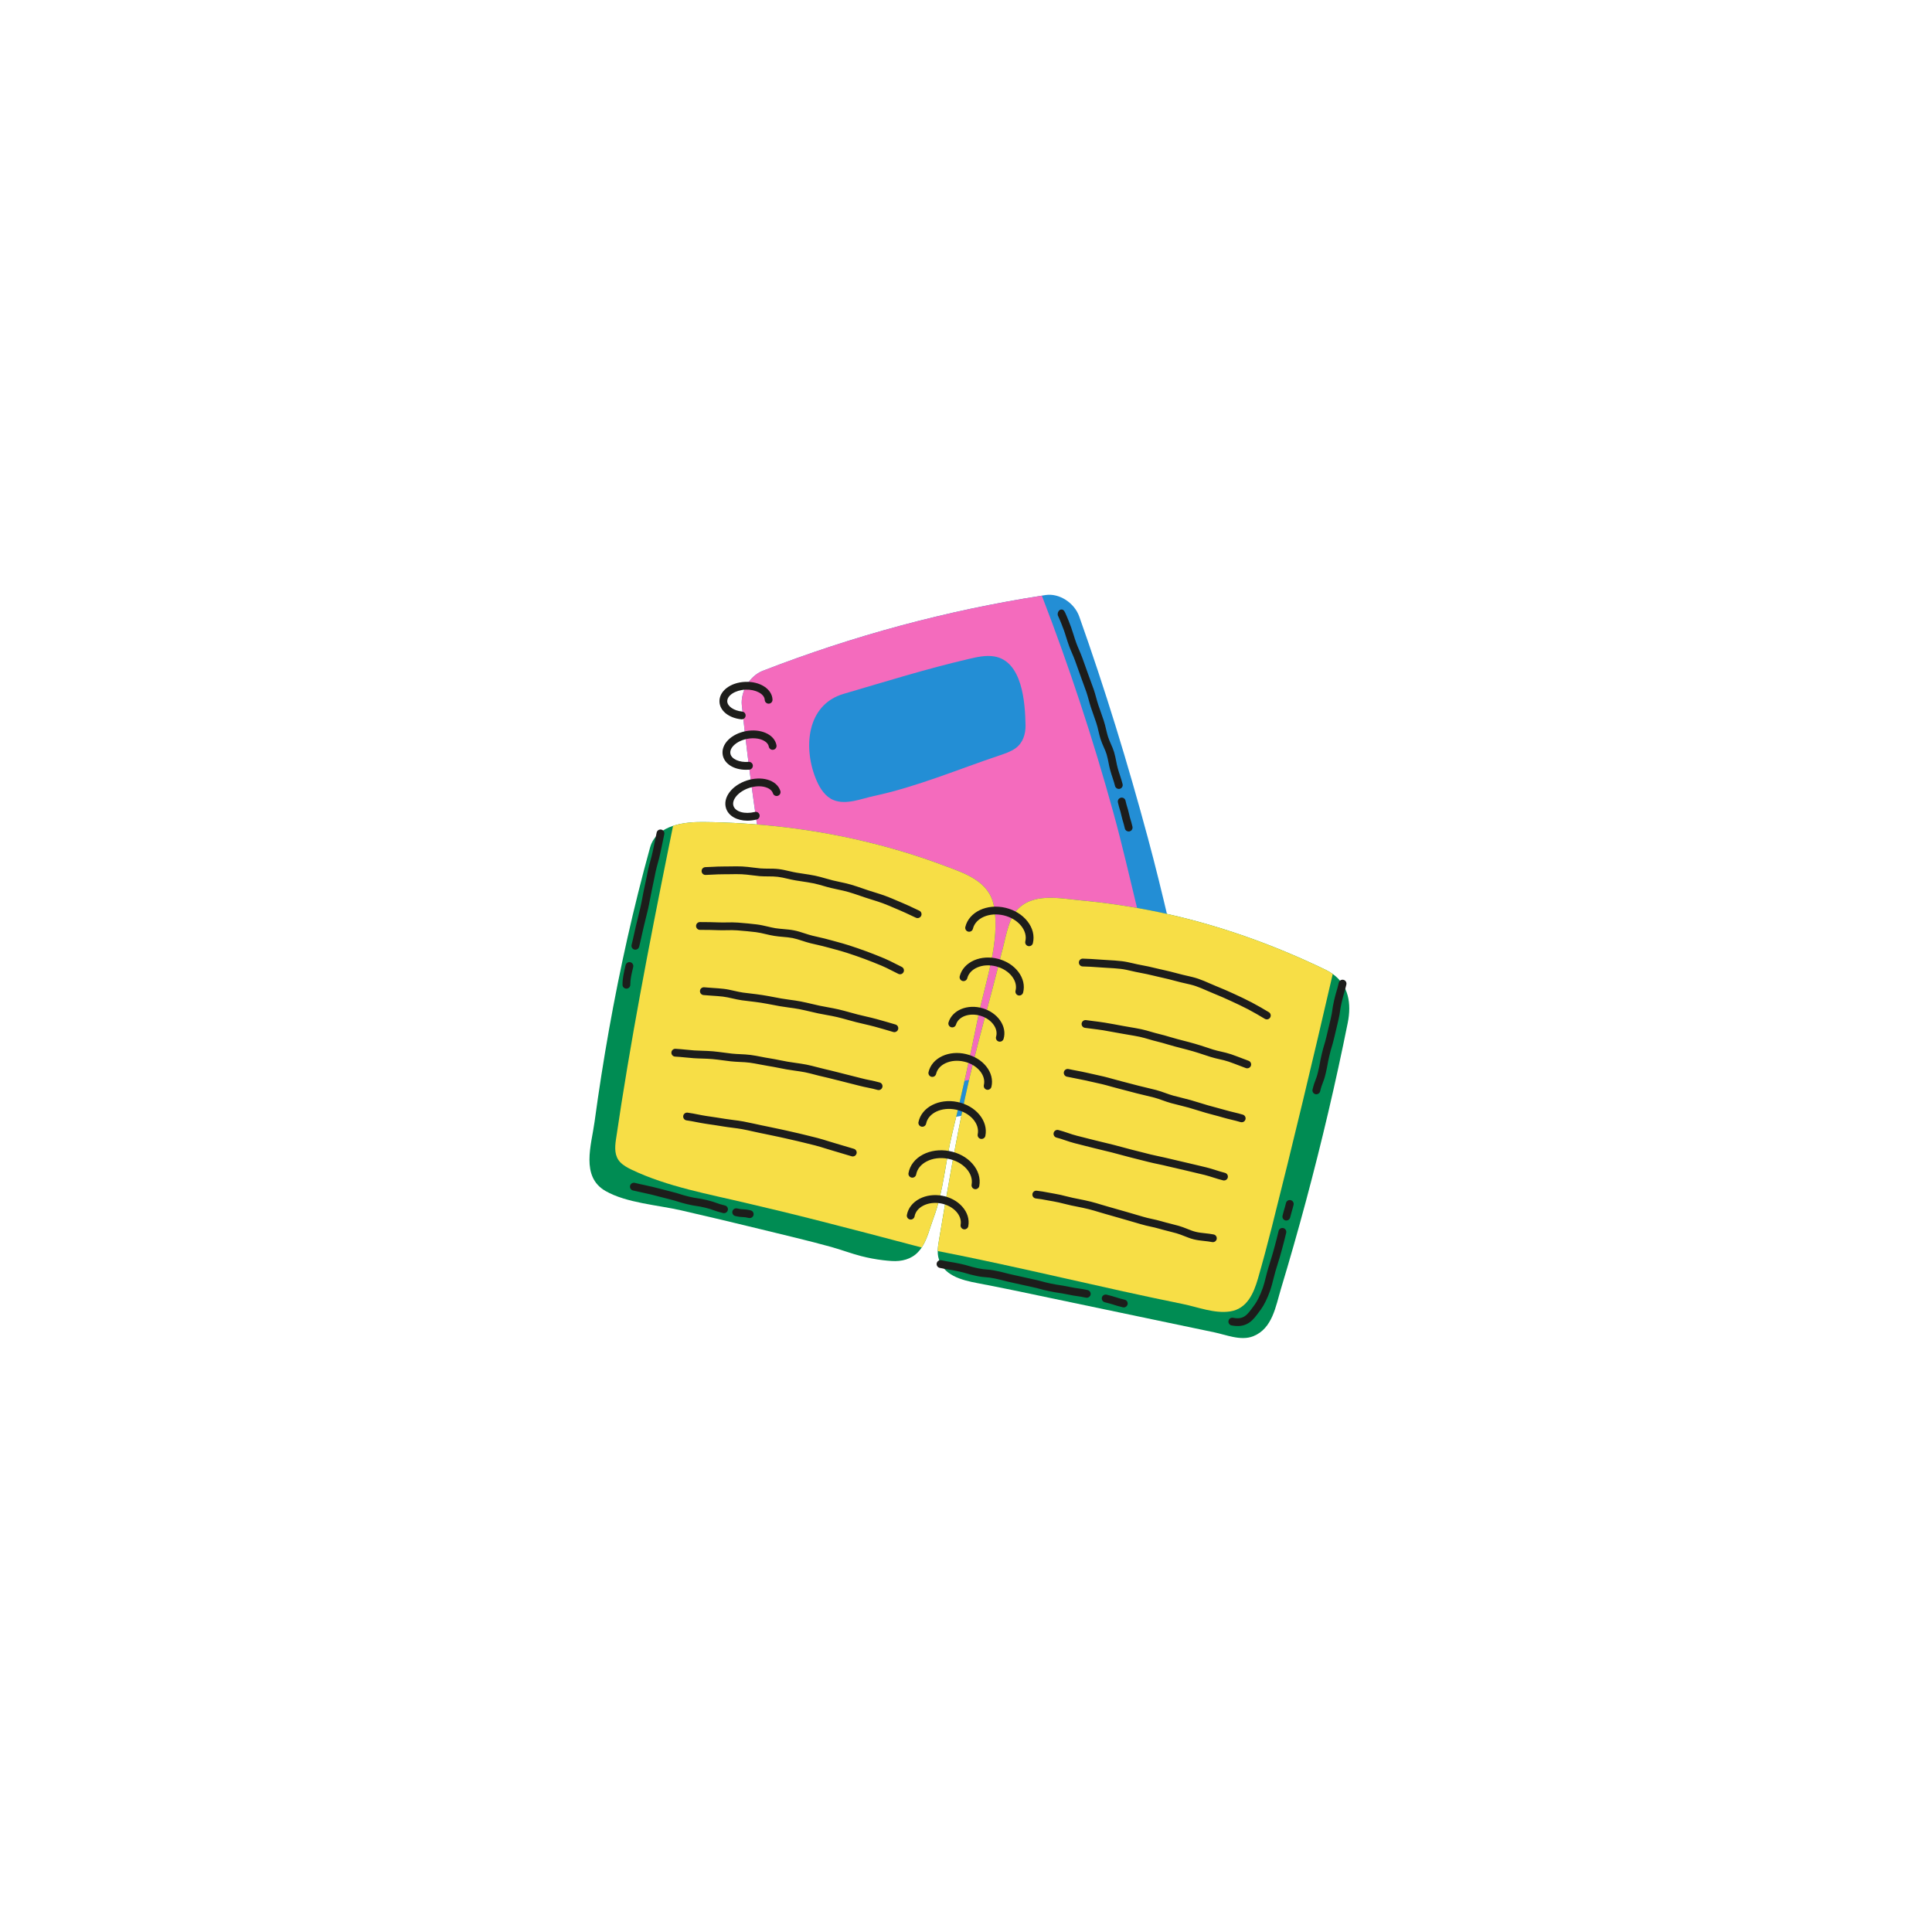 <svg xmlns="http://www.w3.org/2000/svg" xmlns:xlink="http://www.w3.org/1999/xlink" width="500" zoomAndPan="magnify" viewBox="0 0 375 375" height="500" preserveAspectRatio="xMidYMid meet" version="1.0"><defs><clipPath id="458746373c"><path d="M 143 115.09 L 232 115.09 L 232 220 L 143 220 Z M 143 115.09 " clip-rule="nonzero"/></clipPath><clipPath id="0fd9d64976"><path d="M 143 115.09 L 225 115.09 L 225 216 L 143 216 Z M 143 115.09 " clip-rule="nonzero"/></clipPath><clipPath id="637c18d0a4"><path d="M 114 159 L 262 159 L 262 259.84 L 114 259.84 Z M 114 159 " clip-rule="nonzero"/></clipPath></defs><g clip-path="url(#458746373c)"><path fill="#238ed5" d="M 202.23 115.609 C 202.469 115.574 202.707 115.535 202.949 115.496 C 205.59 115.094 208.535 116.992 209.484 119.672 C 214.504 133.816 218.914 148.188 222.812 162.68 C 225.734 173.516 228.129 184.445 230.648 195.383 C 231.691 199.953 232.605 204.297 227.379 206.676 C 224.781 207.859 221.523 208.375 219.242 209.016 C 213.945 210.508 208.609 211.867 203.238 213.059 C 192.656 215.41 182.121 217.699 170.812 219.172 C 166.996 219.668 160.957 219.379 158.473 215.902 C 158.469 215.902 158.469 215.902 158.465 215.906 C 158.105 215.398 157.828 214.797 157.645 214.082 C 151.34 188.793 146.781 163.059 143.988 136.883 C 143.715 134.211 145.531 131.188 148.043 130.207 C 165.656 123.371 183.711 118.508 202.223 115.617 " fill-opacity="1" fill-rule="nonzero"/></g><g clip-path="url(#0fd9d64976)"><path fill="#f46bbd" d="M 224.422 197.754 C 223.32 201.527 219.867 201.871 215.922 203.273 C 212.059 204.648 208.047 205.531 204.059 206.449 C 197.219 208.031 190.277 209.105 183.406 210.531 C 174.809 212.316 167.027 214.262 158.465 215.906 C 158.105 215.398 157.828 214.797 157.645 214.082 C 151.34 188.793 146.781 163.059 143.988 136.883 C 143.715 134.211 145.531 131.188 148.043 130.207 C 165.656 123.371 183.711 118.508 202.223 115.617 C 207.551 129.434 212.188 143.508 216.117 157.781 C 217.816 163.934 219.223 170.156 220.73 176.352 C 221.578 179.84 222.559 183.297 223.504 186.754 C 224.363 189.852 225.363 194.523 224.422 197.754 Z M 158.523 151.562 C 159.199 153.113 160.215 154.652 161.785 155.293 C 164.242 156.293 167.191 155.023 169.621 154.504 C 177.984 152.715 185.977 149.32 194.066 146.605 C 195.113 146.254 196.176 145.895 197.078 145.262 C 198.551 144.223 199.086 142.488 199.055 140.754 C 198.973 136.457 198.473 128.309 192.965 127.41 C 191.344 127.145 189.691 127.52 188.09 127.891 C 179.887 129.797 171.832 132.312 163.754 134.676 C 160.156 135.727 158.18 138.344 157.426 141.461 C 156.645 144.684 157.16 148.438 158.523 151.562 Z M 158.523 151.562 " fill-opacity="1" fill-rule="nonzero"/></g><g clip-path="url(#637c18d0a4)"><path fill="#008c53" d="M 261.59 198.562 C 259.258 210.156 256.551 221.676 253.492 233.098 C 251.961 238.809 250.344 244.496 248.633 250.156 C 247.605 253.566 246.988 257.863 243.266 259.355 C 242.027 259.852 240.676 259.766 239.336 259.5 C 238.086 259.254 236.844 258.848 235.691 258.605 C 225.145 256.383 214.59 254.18 204.043 251.977 C 199.312 250.984 194.59 249.973 189.844 249.078 C 186.695 248.488 182.855 247.566 182.105 243.926 C 182.031 243.562 182.008 243.191 182.016 242.82 C 182.023 242.105 182.141 241.395 182.262 240.688 C 183.816 231.445 185.375 222.219 187.324 213.055 C 189.34 203.586 192.133 194.359 194.402 184.973 C 195.125 182.523 195.598 178.766 197.242 176.812 C 200.316 173.172 205.648 174.383 209.77 174.766 C 214.898 175.238 220.004 176.008 225.043 177.07 C 236.219 179.426 247.031 183.27 257.309 188.238 C 257.812 188.48 258.266 188.75 258.676 189.047 C 258.676 189.047 258.676 189.047 258.676 189.043 C 261.762 191.246 262.355 194.789 261.59 198.562 Z M 178.902 242.141 C 178.699 242.445 178.469 242.734 178.211 243.008 C 176.887 244.434 174.973 244.883 173.094 244.762 C 172.527 244.727 171.957 244.672 171.391 244.605 C 169.965 244.434 168.555 244.168 167.164 243.812 C 165.203 243.305 163.324 242.586 161.383 242.043 C 156.777 240.77 152.121 239.691 147.484 238.551 C 142.41 237.305 137.328 236.109 132.242 234.938 C 127.695 233.887 121.633 233.512 117.543 231.18 C 112.648 228.391 114.805 222.195 115.41 217.707 C 116.223 211.73 117.152 205.77 118.211 199.836 C 120.328 187.957 122.957 176.164 126.168 164.527 C 126.801 162.246 128.57 160.977 130.648 160.293 C 132.531 159.676 134.66 159.543 136.434 159.555 C 146.977 159.656 157.52 160.863 167.781 163.309 C 172.977 164.543 178.098 166.09 183.098 167.961 C 187.117 169.465 191.953 170.941 192.898 175.77 C 194.234 182.574 191.191 190.801 189.84 197.457 C 188.305 205 186.645 212.559 184.82 220.031 C 183.48 225.5 183.168 231.188 181.164 236.508 C 180.461 238.363 180.02 240.465 178.902 242.141 " fill-opacity="1" fill-rule="nonzero"/></g><path fill="#f7de46" d="M 181.164 236.508 C 180.461 238.363 180.02 240.465 178.902 242.141 C 177.711 241.824 160.961 237.375 151.703 235.137 C 149.488 234.602 147.273 234.086 145.055 233.555 C 137.633 231.785 129.527 230.355 122.605 227.039 C 121.797 226.652 120.988 226.215 120.367 225.562 C 119.262 224.395 119.328 222.758 119.543 221.27 C 122.312 202.367 125.934 183.617 129.711 164.895 C 130.016 163.363 130.332 161.828 130.641 160.297 C 132.523 159.676 134.656 159.543 136.434 159.555 C 146.977 159.656 157.52 160.863 167.781 163.309 C 172.977 164.543 178.098 166.09 183.098 167.961 C 187.117 169.465 191.953 170.941 192.898 175.77 C 194.234 182.574 191.191 190.801 189.84 197.457 C 188.305 205 186.645 212.559 184.82 220.031 C 183.48 225.5 183.168 231.188 181.164 236.508 Z M 246.816 238.348 C 245.984 241.633 245.105 244.918 244.168 248.176 C 243.332 251.055 242.047 254.043 238.766 254.547 C 235.723 255.012 232.5 253.695 229.555 253.102 C 213.797 249.914 198.215 245.992 182.016 242.824 C 182.023 242.109 182.141 241.395 182.262 240.688 C 183.816 231.445 185.375 222.219 187.324 213.055 C 189.34 203.586 192.133 194.359 194.402 184.973 C 195.125 182.523 195.598 178.766 197.242 176.812 C 200.316 173.172 205.648 174.383 209.77 174.766 C 214.898 175.238 220.004 176.008 225.043 177.07 C 236.219 179.426 247.031 183.27 257.309 188.238 C 257.816 188.48 258.273 188.754 258.684 189.051 C 254.883 205.52 250.961 221.965 246.816 238.348 Z M 246.816 238.348 " fill-opacity="1" fill-rule="nonzero"/><path fill="#1d1d1b" d="M 143.969 139.621 C 143.941 139.621 143.914 139.621 143.891 139.617 C 141.461 139.367 139.715 137.965 139.648 136.203 C 139.566 134.156 141.762 132.461 144.648 132.348 C 147.535 132.234 149.859 133.746 149.945 135.793 C 149.965 136.211 149.637 136.566 149.223 136.582 C 148.809 136.598 148.449 136.273 148.434 135.855 C 148.387 134.695 146.684 133.785 144.711 133.859 C 142.742 133.938 141.117 134.984 141.16 136.145 C 141.199 137.102 142.438 137.949 144.047 138.113 C 144.461 138.156 144.766 138.527 144.719 138.945 C 144.68 139.332 144.352 139.621 143.969 139.621 Z M 145.434 149.391 C 145.848 149.352 146.16 148.988 146.125 148.57 C 146.09 148.152 145.723 147.844 145.305 147.879 C 143.512 148.031 141.957 147.328 141.77 146.281 C 141.551 145.086 143.074 143.762 145.094 143.398 C 146.129 143.207 147.184 143.293 147.984 143.633 C 148.391 143.809 149.094 144.203 149.223 144.918 C 149.297 145.328 149.691 145.605 150.105 145.527 C 150.516 145.453 150.789 145.059 150.715 144.648 C 150.523 143.602 149.762 142.746 148.574 142.242 C 147.492 141.781 146.16 141.664 144.824 141.906 C 141.898 142.441 139.906 144.48 140.281 146.551 C 140.598 148.27 142.453 149.414 144.809 149.414 C 145.008 149.414 145.219 149.406 145.434 149.391 Z M 146.875 159.066 C 147.281 158.965 147.527 158.555 147.426 158.148 C 147.328 157.746 146.914 157.496 146.512 157.598 C 144.555 158.086 142.734 157.57 142.367 156.426 C 141.969 155.195 143.391 153.586 145.465 152.918 C 146.539 152.574 147.625 152.523 148.527 152.777 C 148.98 152.906 149.785 153.234 150.023 153.973 C 150.148 154.375 150.574 154.594 150.973 154.465 C 151.375 154.34 151.594 153.914 151.465 153.512 C 151.129 152.461 150.23 151.684 148.934 151.32 C 147.754 150.992 146.355 151.047 145 151.48 C 142.047 152.434 140.258 154.809 140.926 156.891 C 141.41 158.391 143.062 159.293 145.082 159.293 C 145.656 159.289 146.258 159.215 146.875 159.066 Z M 217.336 153.113 C 217.746 153.016 217.992 152.605 217.895 152.199 C 217.762 151.645 217.582 151.094 217.391 150.516 C 217.238 150.062 217.086 149.598 216.957 149.117 C 216.836 148.695 216.75 148.246 216.656 147.77 C 216.543 147.191 216.422 146.59 216.242 145.98 C 216.078 145.434 215.848 144.902 215.621 144.395 C 215.41 143.918 215.211 143.461 215.062 142.992 C 214.922 142.535 214.809 142.066 214.691 141.57 C 214.562 141.02 214.426 140.453 214.242 139.891 C 214.059 139.324 213.859 138.758 213.664 138.211 C 213.504 137.766 213.348 137.316 213.195 136.871 C 213.035 136.395 212.898 135.891 212.766 135.406 C 212.617 134.879 212.469 134.332 212.285 133.801 C 212.094 133.238 211.887 132.688 211.684 132.152 C 211.512 131.695 211.344 131.246 211.188 130.797 C 210.965 130.16 210.742 129.539 210.523 128.934 C 210.383 128.543 210.246 128.16 210.113 127.785 C 209.902 127.195 209.668 126.648 209.441 126.121 C 209.246 125.664 209.059 125.234 208.91 124.816 C 208.703 124.246 208.531 123.699 208.367 123.168 C 208.211 122.672 208.066 122.207 207.91 121.781 C 207.551 120.797 207.234 120.027 207.031 119.559 C 206.613 118.574 206.438 118.168 205.789 118.34 C 205.449 118.531 205.258 118.91 205.301 119.297 L 205.312 119.41 C 205.316 119.418 205.82 120.473 206.492 122.301 C 206.637 122.691 206.773 123.141 206.922 123.613 C 207.086 124.137 207.27 124.727 207.488 125.328 C 207.652 125.785 207.848 126.238 208.051 126.715 C 208.27 127.219 208.496 127.746 208.688 128.285 C 208.824 128.664 208.961 129.051 209.102 129.441 C 209.316 130.043 209.539 130.66 209.762 131.293 C 209.922 131.75 210.09 132.211 210.266 132.676 C 210.461 133.203 210.664 133.746 210.852 134.289 C 211.02 134.773 211.156 135.277 211.305 135.805 C 211.441 136.312 211.586 136.832 211.758 137.344 C 211.914 137.805 212.07 138.258 212.234 138.715 C 212.426 139.254 212.625 139.812 212.801 140.359 C 212.969 140.863 213.09 141.375 213.215 141.918 C 213.336 142.422 213.457 142.938 213.617 143.445 C 213.789 143.992 214.016 144.508 214.234 145.004 C 214.453 145.492 214.656 145.957 214.793 146.414 C 214.953 146.953 215.062 147.516 215.172 148.062 C 215.266 148.543 215.363 149.039 215.5 149.52 C 215.641 150.031 215.801 150.516 215.957 150.988 C 216.137 151.535 216.309 152.059 216.426 152.551 C 216.508 152.898 216.82 153.133 217.164 153.133 C 217.219 153.133 217.277 153.125 217.336 153.113 Z M 206.219 119.793 Z M 219.238 161.371 C 219.645 161.277 219.898 160.875 219.809 160.465 C 219.656 159.801 219.555 159.469 219.457 159.148 C 219.363 158.84 219.277 158.547 219.137 157.934 C 218.984 157.266 218.883 156.934 218.781 156.613 C 218.688 156.305 218.598 156.012 218.461 155.406 C 218.367 154.996 217.965 154.742 217.555 154.836 C 217.148 154.926 216.895 155.332 216.984 155.738 C 217.137 156.402 217.238 156.738 217.336 157.059 C 217.43 157.367 217.523 157.66 217.66 158.27 C 217.812 158.934 217.914 159.266 218.012 159.586 C 218.105 159.895 218.195 160.188 218.332 160.805 C 218.414 161.156 218.727 161.391 219.07 161.391 C 219.125 161.387 219.18 161.383 219.238 161.371 Z M 200.48 183.082 C 200.832 181.633 200.453 180.113 199.414 178.805 C 198.418 177.547 196.922 176.625 195.207 176.211 C 191.594 175.34 188.078 177 187.371 179.914 C 187.273 180.32 187.523 180.73 187.93 180.828 C 188.34 180.926 188.746 180.676 188.844 180.27 C 189.352 178.168 192.051 177.008 194.852 177.68 C 196.242 178.016 197.445 178.746 198.23 179.738 C 198.977 180.68 199.254 181.738 199.012 182.719 C 198.914 183.125 199.164 183.535 199.57 183.633 C 199.633 183.648 199.691 183.656 199.75 183.656 C 200.09 183.66 200.398 183.426 200.48 183.082 Z M 198.586 192.664 C 198.938 191.301 198.602 189.863 197.641 188.609 C 196.723 187.41 195.332 186.523 193.719 186.105 C 192.109 185.691 190.461 185.793 189.074 186.395 C 187.629 187.027 186.637 188.125 186.281 189.488 C 186.18 189.891 186.422 190.305 186.824 190.41 C 187.23 190.516 187.645 190.27 187.75 189.863 C 187.98 188.965 188.668 188.227 189.68 187.785 C 190.754 187.316 192.051 187.242 193.336 187.574 C 194.625 187.906 195.723 188.602 196.438 189.531 C 197.109 190.406 197.352 191.387 197.117 192.289 C 197.012 192.691 197.258 193.105 197.664 193.211 C 197.727 193.227 197.789 193.234 197.852 193.234 C 198.191 193.23 198.496 193.004 198.586 192.664 Z M 194.793 201.652 C 195.148 200.461 194.906 199.18 194.102 198.039 C 193.336 196.957 192.148 196.129 190.754 195.711 C 187.809 194.828 184.832 196.051 184.109 198.441 C 183.988 198.84 184.215 199.262 184.613 199.383 C 185.016 199.504 185.438 199.277 185.559 198.875 C 186.035 197.289 188.172 196.52 190.316 197.164 C 191.387 197.484 192.293 198.105 192.863 198.914 C 193.391 199.664 193.562 200.48 193.34 201.219 C 193.219 201.617 193.445 202.039 193.848 202.16 C 193.922 202.18 193.992 202.191 194.066 202.191 C 194.395 202.191 194.695 201.98 194.793 201.652 Z M 192.438 210.945 C 192.754 209.594 192.391 208.18 191.414 206.969 C 190.48 205.805 189.086 204.965 187.484 204.59 C 185.887 204.215 184.262 204.355 182.91 204.98 C 181.492 205.637 180.543 206.746 180.227 208.094 C 180.133 208.504 180.383 208.906 180.789 209.004 C 181.199 209.102 181.602 208.848 181.699 208.441 C 181.906 207.551 182.562 206.809 183.547 206.355 C 184.594 205.871 185.871 205.766 187.141 206.062 C 188.414 206.359 189.512 207.016 190.238 207.914 C 190.918 208.762 191.176 209.715 190.969 210.605 C 190.875 211.012 191.125 211.418 191.535 211.516 C 191.594 211.527 191.648 211.535 191.711 211.535 C 192.047 211.531 192.355 211.297 192.438 210.945 Z M 191.258 220.469 C 191.852 217.582 189.426 214.633 185.848 213.895 C 182.27 213.156 178.871 214.906 178.277 217.793 C 178.191 218.203 178.457 218.602 178.867 218.684 C 179.273 218.77 179.676 218.504 179.758 218.098 C 180.184 216.027 182.781 214.809 185.539 215.375 C 188.301 215.945 190.199 218.09 189.773 220.164 C 189.688 220.574 189.953 220.973 190.359 221.055 C 190.414 221.066 190.465 221.07 190.516 221.07 C 190.871 221.074 191.188 220.828 191.258 220.469 Z M 190.078 230.199 C 190.355 228.688 189.875 227.141 188.723 225.848 C 187.621 224.605 186.023 223.742 184.219 223.414 C 182.418 223.082 180.617 223.324 179.145 224.094 C 177.613 224.898 176.613 226.176 176.34 227.688 C 176.262 228.098 176.535 228.496 176.949 228.57 C 177.359 228.645 177.754 228.371 177.828 227.961 C 178.02 226.914 178.738 226.02 179.852 225.438 C 181.023 224.82 182.477 224.633 183.949 224.902 C 185.418 225.172 186.715 225.863 187.594 226.855 C 188.43 227.793 188.781 228.883 188.59 229.93 C 188.516 230.34 188.789 230.738 189.199 230.812 C 189.246 230.82 189.293 230.824 189.336 230.824 C 189.691 230.82 190.012 230.562 190.078 230.199 Z M 187.945 237.996 C 188.188 236.676 187.77 235.324 186.766 234.199 C 185.812 233.125 184.426 232.379 182.867 232.09 C 181.309 231.809 179.75 232.016 178.477 232.684 C 177.141 233.383 176.27 234.5 176.027 235.82 C 175.953 236.234 176.227 236.625 176.637 236.703 C 177.047 236.781 177.441 236.504 177.52 236.094 C 177.676 235.238 178.262 234.504 179.18 234.027 C 180.156 233.516 181.371 233.355 182.598 233.578 C 183.824 233.805 184.902 234.379 185.637 235.203 C 186.32 235.977 186.613 236.871 186.457 237.727 C 186.383 238.137 186.656 238.531 187.066 238.605 C 187.113 238.613 187.156 238.617 187.203 238.617 C 187.562 238.617 187.883 238.359 187.945 237.996 Z M 178.797 177.766 C 178.973 177.387 178.809 176.934 178.43 176.762 C 178.125 176.621 177.828 176.48 177.531 176.34 C 176.77 175.977 175.984 175.609 175.188 175.273 C 174.859 175.141 174.535 175 174.211 174.859 C 173.461 174.535 172.684 174.203 171.895 173.91 C 171.172 173.641 170.434 173.414 169.719 173.191 C 169.316 173.066 168.91 172.941 168.504 172.809 C 168.133 172.684 167.762 172.555 167.395 172.43 C 166.656 172.176 165.895 171.914 165.121 171.691 C 164.402 171.484 163.676 171.328 162.969 171.18 C 162.527 171.086 162.082 170.992 161.645 170.883 C 161.176 170.77 160.691 170.633 160.23 170.496 C 159.574 170.309 158.895 170.113 158.195 169.969 C 157.418 169.812 156.625 169.695 155.859 169.578 C 155.465 169.52 155.07 169.461 154.676 169.395 C 154.184 169.316 153.699 169.203 153.188 169.086 C 152.539 168.934 151.863 168.777 151.168 168.691 C 150.48 168.605 149.797 168.602 149.133 168.602 C 148.598 168.598 148.094 168.594 147.594 168.555 C 147.117 168.512 146.629 168.449 146.152 168.391 C 145.469 168.305 144.758 168.215 144.043 168.18 C 143.277 168.145 142.512 168.156 141.77 168.172 C 141.34 168.176 140.902 168.188 140.473 168.184 C 139.691 168.18 138.914 168.219 138.164 168.258 C 137.746 168.277 137.328 168.301 136.91 168.312 C 136.492 168.328 136.164 168.676 136.18 169.094 C 136.195 169.512 136.543 169.84 136.961 169.824 C 137.387 169.809 137.812 169.789 138.242 169.766 C 138.973 169.727 139.727 169.691 140.465 169.695 C 140.91 169.695 141.352 169.688 141.797 169.684 C 142.516 169.668 143.258 169.656 143.973 169.691 C 144.629 169.719 145.273 169.805 145.965 169.887 C 146.453 169.949 146.957 170.012 147.461 170.059 C 148.02 170.105 148.582 170.105 149.125 170.109 C 149.77 170.113 150.379 170.117 150.98 170.191 C 151.594 170.266 152.199 170.406 152.844 170.555 C 153.355 170.676 153.887 170.797 154.426 170.887 C 154.824 170.953 155.227 171.016 155.629 171.074 C 156.379 171.188 157.148 171.301 157.887 171.453 C 158.527 171.582 159.148 171.762 159.805 171.949 C 160.281 172.09 160.777 172.23 161.281 172.352 C 161.738 172.465 162.199 172.562 162.648 172.656 C 163.359 172.809 164.035 172.949 164.699 173.145 C 165.434 173.355 166.176 173.613 166.895 173.859 C 167.27 173.988 167.648 174.121 168.027 174.242 C 168.438 174.379 168.855 174.508 169.27 174.637 C 169.961 174.852 170.68 175.074 171.363 175.328 C 172.117 175.609 172.879 175.934 173.609 176.25 C 173.941 176.391 174.27 176.535 174.602 176.672 C 175.363 176.992 176.133 177.355 176.875 177.707 C 177.18 177.848 177.484 177.992 177.785 178.133 C 177.887 178.18 177.996 178.203 178.102 178.203 C 178.395 178.203 178.664 178.039 178.797 177.766 Z M 175.383 188.672 C 175.562 188.293 175.395 187.844 175.016 187.668 C 174.582 187.465 174.141 187.238 173.715 187.016 C 173.07 186.688 172.402 186.348 171.711 186.055 C 170.535 185.562 169.379 185.109 168.289 184.699 C 167.078 184.25 165.852 183.836 164.812 183.496 C 164.02 183.238 163.207 183.02 162.43 182.805 C 162.039 182.703 161.652 182.598 161.27 182.488 C 160.465 182.258 159.648 182.07 158.859 181.887 C 158.469 181.797 158.082 181.711 157.695 181.617 C 157.191 181.496 156.699 181.332 156.176 181.164 C 155.527 180.949 154.855 180.73 154.156 180.594 C 153.457 180.453 152.754 180.391 152.074 180.332 C 151.527 180.285 151.012 180.242 150.5 180.16 C 149.992 180.078 149.492 179.957 148.961 179.832 C 148.289 179.676 147.598 179.516 146.887 179.43 C 145.832 179.301 144.703 179.191 143.223 179.074 C 142.496 179.016 141.777 179.031 141.082 179.043 C 140.547 179.051 140.043 179.059 139.535 179.039 C 138.434 178.996 137.27 178.973 135.859 178.973 C 135.445 178.973 135.105 179.312 135.105 179.73 C 135.105 180.148 135.445 180.488 135.859 180.488 C 137.246 180.488 138.398 180.508 139.477 180.551 C 140.027 180.574 140.574 180.562 141.109 180.551 C 141.801 180.539 142.449 180.527 143.102 180.582 C 144.562 180.695 145.676 180.805 146.707 180.93 C 147.336 181.008 147.957 181.152 148.617 181.309 C 149.148 181.434 149.699 181.562 150.262 181.652 C 150.828 181.746 151.398 181.797 151.945 181.844 C 152.613 181.902 153.246 181.957 153.863 182.078 C 154.477 182.203 155.078 182.398 155.711 182.605 C 156.242 182.777 156.785 182.953 157.348 183.09 C 157.738 183.184 158.133 183.277 158.527 183.363 C 159.297 183.543 160.098 183.727 160.863 183.945 C 161.254 184.055 161.648 184.164 162.039 184.266 C 162.805 184.473 163.59 184.684 164.348 184.934 C 165.371 185.27 166.582 185.672 167.77 186.117 C 168.844 186.516 169.977 186.965 171.137 187.449 C 171.773 187.715 172.387 188.027 173.035 188.359 C 173.473 188.586 173.926 188.82 174.387 189.035 C 174.492 189.082 174.602 189.105 174.707 189.105 C 174.98 189.109 175.258 188.945 175.383 188.672 Z M 174.324 199.797 C 174.441 199.395 174.215 198.973 173.812 198.855 C 172.711 198.531 171.434 198.152 170.172 197.809 C 169.449 197.609 168.715 197.438 168.004 197.277 C 167.496 197.156 166.996 197.043 166.488 196.914 C 165.965 196.781 165.445 196.637 164.926 196.492 C 164.242 196.305 163.539 196.105 162.832 195.941 C 162.125 195.773 161.41 195.645 160.715 195.516 C 160.188 195.422 159.645 195.324 159.113 195.211 C 158.613 195.105 158.113 194.984 157.609 194.867 C 156.895 194.699 156.156 194.527 155.418 194.383 C 154.723 194.246 154.02 194.152 153.344 194.062 C 152.793 193.988 152.223 193.906 151.676 193.812 C 151.188 193.727 150.703 193.637 150.219 193.539 C 149.477 193.398 148.715 193.254 147.949 193.137 C 147.195 193.02 146.434 192.926 145.695 192.84 C 145.195 192.781 144.695 192.723 144.195 192.656 C 143.633 192.578 143.082 192.449 142.496 192.316 C 141.844 192.168 141.168 192.012 140.473 191.934 C 139.758 191.848 139.039 191.805 138.34 191.758 C 137.797 191.719 137.238 191.684 136.695 191.633 C 136.277 191.594 135.906 191.895 135.867 192.312 C 135.824 192.727 136.129 193.098 136.547 193.141 C 137.113 193.195 137.691 193.234 138.246 193.27 C 138.922 193.312 139.625 193.359 140.297 193.438 C 140.914 193.512 141.52 193.648 142.164 193.793 C 142.758 193.93 143.367 194.07 143.996 194.156 C 144.504 194.223 145.012 194.285 145.52 194.344 C 146.246 194.43 146.996 194.52 147.719 194.633 C 148.457 194.75 149.211 194.895 149.938 195.031 C 150.43 195.129 150.922 195.223 151.414 195.309 C 151.992 195.406 152.578 195.488 153.137 195.566 C 153.797 195.652 154.477 195.746 155.129 195.871 C 155.844 196.012 156.562 196.18 157.266 196.344 C 157.773 196.465 158.285 196.586 158.797 196.695 C 159.344 196.812 159.902 196.91 160.445 197.008 C 161.117 197.129 161.816 197.258 162.484 197.414 C 163.16 197.574 163.852 197.766 164.52 197.953 C 165.051 198.102 165.582 198.246 166.117 198.383 C 166.629 198.512 167.145 198.633 167.66 198.754 C 168.355 198.914 169.074 199.082 169.77 199.27 C 171.02 199.613 172.285 199.984 173.379 200.309 C 173.449 200.332 173.523 200.344 173.594 200.344 C 173.922 200.34 174.227 200.125 174.324 199.797 Z M 171.262 211.043 C 171.383 210.641 171.148 210.223 170.75 210.109 C 170.086 209.914 169.414 209.777 168.762 209.645 C 168.211 209.531 167.695 209.426 167.18 209.285 C 166.152 209.012 165.059 208.734 163.633 208.387 C 163.203 208.277 162.77 208.168 162.34 208.059 C 161.605 207.875 160.844 207.68 160.086 207.512 C 159.574 207.398 159.051 207.258 158.543 207.125 C 157.887 206.953 157.211 206.777 156.523 206.641 C 155.844 206.508 155.152 206.41 154.484 206.316 C 153.961 206.242 153.426 206.168 152.906 206.078 C 152.426 205.992 151.945 205.898 151.461 205.801 C 150.762 205.66 150.035 205.516 149.309 205.402 C 148.785 205.324 148.25 205.219 147.734 205.117 C 147.074 204.988 146.391 204.855 145.703 204.766 C 145.023 204.676 144.34 204.645 143.684 204.613 C 143.113 204.586 142.582 204.562 142.047 204.504 C 141.543 204.445 141.039 204.379 140.535 204.312 C 139.844 204.223 139.129 204.125 138.41 204.059 C 137.711 203.996 137.008 203.973 136.324 203.953 C 135.809 203.934 135.27 203.922 134.754 203.887 C 134.23 203.852 133.695 203.797 133.18 203.742 C 132.504 203.676 131.809 203.605 131.109 203.57 C 130.691 203.555 130.336 203.875 130.316 204.293 C 130.293 204.711 130.617 205.062 131.035 205.086 C 131.695 205.117 132.371 205.184 133.027 205.25 C 133.559 205.305 134.105 205.359 134.652 205.395 C 135.199 205.434 135.75 205.449 136.281 205.465 C 136.941 205.488 137.621 205.508 138.277 205.566 C 138.961 205.629 139.66 205.719 140.336 205.812 C 140.852 205.879 141.363 205.949 141.883 206.008 C 142.465 206.07 143.047 206.098 143.613 206.125 C 144.27 206.152 144.891 206.184 145.504 206.266 C 146.148 206.352 146.809 206.48 147.449 206.602 C 147.98 206.707 148.531 206.812 149.082 206.898 C 149.777 207.004 150.488 207.148 151.172 207.281 C 151.664 207.379 152.156 207.477 152.648 207.566 C 153.191 207.664 153.742 207.742 154.277 207.816 C 154.922 207.906 155.594 208 156.234 208.125 C 156.875 208.254 157.527 208.422 158.164 208.59 C 158.684 208.727 159.219 208.867 159.758 208.984 C 160.496 209.148 161.246 209.34 161.969 209.523 C 162.406 209.637 162.844 209.746 163.281 209.852 C 164.695 210.195 165.781 210.473 166.797 210.742 C 167.355 210.891 167.918 211.004 168.465 211.117 C 169.113 211.25 169.73 211.379 170.332 211.555 C 170.402 211.574 170.473 211.586 170.547 211.586 C 170.863 211.59 171.164 211.375 171.262 211.043 Z M 166.25 223.93 C 166.371 223.531 166.148 223.109 165.746 222.988 L 165.359 222.871 C 164.332 222.559 163.27 222.238 162.215 221.938 C 161.727 221.801 161.238 221.645 160.754 221.496 C 160.086 221.285 159.391 221.07 158.691 220.887 C 157.906 220.68 157.105 220.488 156.332 220.301 C 155.93 220.203 155.523 220.109 155.121 220.008 C 154.34 219.816 153.547 219.641 152.777 219.473 C 152.363 219.383 151.949 219.293 151.535 219.199 C 150.602 218.988 149.648 218.797 148.73 218.609 L 147.941 218.449 C 147.461 218.352 146.984 218.246 146.504 218.137 C 145.801 217.98 145.074 217.824 144.348 217.688 C 143.672 217.559 142.992 217.473 142.332 217.391 C 141.797 217.324 141.242 217.254 140.707 217.164 C 139.633 216.984 138.535 216.824 137.477 216.668 L 137.078 216.609 C 136.539 216.527 135.984 216.418 135.449 216.312 C 134.805 216.184 134.137 216.051 133.461 215.965 C 133.043 215.914 132.664 216.203 132.613 216.617 C 132.559 217.031 132.852 217.41 133.266 217.465 C 133.891 217.547 134.508 217.668 135.156 217.797 C 135.711 217.906 136.285 218.016 136.859 218.102 L 137.258 218.164 C 138.312 218.32 139.398 218.477 140.461 218.656 C 141.023 218.75 141.594 218.824 142.141 218.891 C 142.781 218.973 143.441 219.059 144.07 219.172 C 144.77 219.301 145.484 219.461 146.176 219.617 C 146.664 219.723 147.148 219.832 147.637 219.934 L 148.43 220.094 C 149.344 220.281 150.285 220.473 151.203 220.676 C 151.617 220.77 152.035 220.863 152.453 220.953 C 153.211 221.121 153.996 221.293 154.762 221.48 C 155.164 221.582 155.57 221.676 155.977 221.773 C 156.742 221.957 157.535 222.145 158.305 222.348 C 158.973 222.527 159.648 222.734 160.305 222.941 C 160.801 223.094 161.301 223.25 161.801 223.391 C 162.844 223.688 163.898 224.008 164.922 224.32 L 165.305 224.434 C 165.379 224.457 165.453 224.469 165.527 224.469 C 165.852 224.469 166.148 224.254 166.25 223.93 Z M 246.539 197.496 C 246.758 197.141 246.637 196.672 246.277 196.461 C 245.289 195.867 244.137 195.188 242.977 194.582 C 241.824 193.977 240.652 193.43 239.559 192.926 C 238.547 192.461 237.344 191.918 236.078 191.418 C 235.652 191.246 235.215 191.055 234.793 190.871 C 234.074 190.555 233.332 190.23 232.566 189.969 C 231.84 189.723 231.094 189.555 230.375 189.391 C 229.855 189.273 229.367 189.164 228.879 189.027 C 227.734 188.703 226.566 188.438 225.434 188.18 L 225.195 188.129 C 224.883 188.059 224.574 187.984 224.262 187.91 C 223.363 187.695 222.434 187.477 221.492 187.316 C 220.996 187.23 220.508 187.117 219.992 186.996 C 219.273 186.832 218.527 186.656 217.766 186.566 C 216.859 186.457 215.938 186.402 215.051 186.352 C 214.691 186.332 214.332 186.312 213.973 186.285 L 213.227 186.234 C 212.23 186.164 211.199 186.09 210.176 186.07 C 210.176 186.07 210.168 186.07 210.164 186.07 C 209.754 186.07 209.414 186.402 209.41 186.816 C 209.402 187.234 209.734 187.578 210.152 187.586 C 211.137 187.602 212.145 187.672 213.121 187.742 L 213.871 187.793 C 214.234 187.816 214.602 187.84 214.969 187.863 C 215.832 187.91 216.727 187.961 217.586 188.066 C 218.27 188.148 218.941 188.305 219.652 188.469 C 220.168 188.586 220.699 188.711 221.238 188.805 C 222.133 188.961 223.043 189.172 223.918 189.379 C 224.234 189.453 224.551 189.527 224.867 189.602 L 225.102 189.656 C 226.215 189.91 227.363 190.168 228.473 190.484 C 228.996 190.633 229.531 190.75 230.047 190.867 C 230.758 191.027 231.434 191.176 232.082 191.398 C 232.789 191.637 233.473 191.938 234.195 192.254 C 234.625 192.441 235.074 192.641 235.527 192.82 C 236.762 193.309 237.941 193.844 238.934 194.301 C 240.008 194.793 241.156 195.336 242.281 195.918 C 243.406 196.512 244.492 197.152 245.508 197.758 C 245.629 197.832 245.762 197.863 245.895 197.863 C 246.148 197.867 246.398 197.734 246.539 197.496 Z M 242.797 206.871 C 242.941 206.477 242.742 206.043 242.348 205.898 C 241.965 205.754 241.582 205.609 241.195 205.461 C 240.465 205.184 239.711 204.895 238.957 204.633 C 238.316 204.414 237.668 204.266 237.039 204.121 C 236.484 203.996 235.961 203.875 235.449 203.715 C 235.035 203.582 234.625 203.449 234.219 203.312 C 233.5 203.074 232.754 202.828 232.004 202.613 C 231.16 202.367 230.297 202.145 229.465 201.93 C 229.145 201.848 228.824 201.762 228.508 201.68 C 228.023 201.555 227.527 201.406 227.051 201.266 C 226.391 201.07 225.711 200.871 225.02 200.707 C 224.5 200.586 223.996 200.441 223.461 200.285 C 222.836 200.102 222.184 199.91 221.523 199.77 C 220.797 199.613 220.055 199.492 219.344 199.371 C 218.879 199.293 218.414 199.215 217.957 199.129 C 216.898 198.926 215.648 198.695 214.391 198.488 C 213.617 198.363 212.836 198.266 212.078 198.172 C 211.648 198.117 211.223 198.062 210.797 198.004 C 210.383 197.949 210.004 198.238 209.945 198.652 C 209.891 199.066 210.18 199.445 210.594 199.504 C 211.027 199.562 211.461 199.617 211.891 199.672 C 212.633 199.766 213.402 199.859 214.148 199.98 C 215.391 200.188 216.629 200.418 217.676 200.613 C 218.148 200.703 218.621 200.781 219.094 200.859 C 219.793 200.977 220.516 201.098 221.207 201.242 C 221.816 201.375 222.41 201.547 223.039 201.73 C 223.566 201.887 224.117 202.047 224.672 202.176 C 225.32 202.332 225.984 202.527 226.621 202.715 C 227.109 202.859 227.613 203.008 228.121 203.141 C 228.445 203.227 228.766 203.309 229.086 203.391 C 229.906 203.605 230.758 203.824 231.586 204.062 C 232.305 204.27 233.035 204.512 233.738 204.746 C 234.156 204.883 234.574 205.02 234.988 205.152 C 235.559 205.332 236.137 205.465 236.699 205.594 C 237.32 205.734 237.902 205.867 238.461 206.059 C 239.195 206.312 239.934 206.594 240.652 206.871 C 241.043 207.016 241.43 207.168 241.82 207.312 C 241.906 207.344 241.996 207.359 242.082 207.359 C 242.395 207.363 242.684 207.172 242.797 206.871 Z M 241.738 217.297 C 241.859 216.898 241.633 216.477 241.234 216.352 C 240.637 216.168 240.027 216.023 239.441 215.883 C 238.887 215.75 238.363 215.621 237.848 215.469 C 237.242 215.289 236.625 215.125 236.027 214.969 C 235.516 214.836 234.984 214.695 234.477 214.547 C 233.961 214.398 233.453 214.238 232.945 214.082 C 232.352 213.898 231.742 213.707 231.125 213.535 C 230.512 213.363 229.887 213.211 229.285 213.059 C 228.766 212.934 228.25 212.805 227.738 212.664 C 227.223 212.523 226.715 212.34 226.18 212.148 C 225.609 211.945 225.023 211.734 224.41 211.574 C 223.789 211.41 223.156 211.262 222.547 211.117 C 222.035 210.996 221.523 210.875 221.012 210.746 C 220.516 210.617 220.027 210.488 219.531 210.359 C 218.898 210.191 218.266 210.023 217.625 209.863 C 217.109 209.73 216.578 209.586 216.07 209.441 C 215.477 209.277 214.863 209.105 214.246 208.957 C 213.613 208.805 212.965 208.664 212.34 208.527 C 211.836 208.418 211.336 208.309 210.836 208.191 C 210.227 208.051 209.605 207.934 209.004 207.82 C 208.477 207.719 207.93 207.621 207.406 207.5 C 206.996 207.41 206.594 207.668 206.5 208.074 C 206.41 208.484 206.664 208.887 207.074 208.98 C 207.625 209.102 208.184 209.207 208.723 209.309 C 209.309 209.418 209.91 209.535 210.492 209.668 C 211 209.785 211.508 209.895 212.016 210.008 C 212.633 210.145 213.273 210.281 213.895 210.43 C 214.48 210.57 215.082 210.738 215.66 210.902 C 216.18 211.047 216.723 211.199 217.262 211.332 C 217.891 211.492 218.52 211.656 219.145 211.824 C 219.641 211.957 220.141 212.086 220.637 212.215 C 221.156 212.348 221.676 212.469 222.199 212.594 C 222.801 212.734 223.418 212.879 224.023 213.039 C 224.57 213.184 225.105 213.371 225.668 213.578 C 226.207 213.77 226.766 213.969 227.34 214.125 C 227.867 214.266 228.391 214.398 228.922 214.527 C 229.512 214.672 230.125 214.828 230.715 214.992 C 231.305 215.156 231.91 215.348 232.492 215.527 C 233.012 215.688 233.527 215.848 234.051 216 C 234.582 216.152 235.121 216.293 235.641 216.43 C 236.227 216.586 236.832 216.742 237.414 216.918 C 237.969 217.082 238.535 217.219 239.082 217.348 C 239.652 217.484 240.234 217.629 240.789 217.797 C 240.863 217.82 240.938 217.828 241.012 217.828 C 241.34 217.836 241.637 217.621 241.738 217.297 Z M 238.312 228.562 C 238.41 228.156 238.164 227.746 237.758 227.648 C 237.176 227.5 236.609 227.324 236.008 227.133 C 235.422 226.945 234.816 226.758 234.199 226.602 C 233.598 226.449 232.992 226.312 232.391 226.168 C 231.789 226.031 231.191 225.887 230.586 225.742 C 230.004 225.598 229.414 225.465 228.828 225.332 C 228.219 225.191 227.59 225.051 226.98 224.895 C 226.367 224.742 225.742 224.613 225.145 224.484 C 224.555 224.359 223.945 224.23 223.359 224.086 C 222.828 223.953 222.297 223.816 221.766 223.68 C 221.098 223.512 220.434 223.34 219.762 223.176 C 219.156 223.027 218.535 222.855 217.93 222.688 C 217.359 222.531 216.77 222.371 216.18 222.223 C 215.578 222.07 214.977 221.926 214.371 221.781 C 213.773 221.637 213.176 221.496 212.578 221.344 C 211.98 221.195 211.387 221.043 210.789 220.891 C 210.188 220.738 209.586 220.586 208.984 220.434 C 208.414 220.293 207.855 220.102 207.27 219.902 C 206.68 219.703 206.066 219.492 205.434 219.336 C 205.027 219.234 204.617 219.48 204.516 219.883 C 204.414 220.289 204.66 220.699 205.062 220.805 C 205.633 220.945 206.191 221.133 206.777 221.336 C 207.371 221.535 207.98 221.746 208.613 221.902 C 209.215 222.055 209.812 222.207 210.414 222.359 C 211.012 222.512 211.609 222.66 212.207 222.812 C 212.812 222.965 213.414 223.109 214.016 223.254 C 214.617 223.398 215.215 223.539 215.812 223.691 C 216.383 223.832 216.965 223.992 217.527 224.148 C 218.137 224.316 218.766 224.488 219.398 224.645 C 220.066 224.809 220.727 224.98 221.391 225.148 C 221.926 225.281 222.457 225.418 222.992 225.551 C 223.602 225.707 224.227 225.836 224.828 225.961 C 225.414 226.086 226.023 226.215 226.609 226.363 C 227.238 226.52 227.875 226.664 228.492 226.801 C 229.07 226.93 229.648 227.066 230.223 227.203 C 230.828 227.355 231.438 227.496 232.047 227.637 C 232.641 227.777 233.238 227.914 233.832 228.062 C 234.402 228.207 234.961 228.383 235.551 228.57 C 236.148 228.758 236.766 228.953 237.391 229.105 C 237.453 229.121 237.512 229.129 237.574 229.129 C 237.914 229.141 238.227 228.91 238.312 228.562 Z M 236.16 240.504 C 236.242 240.09 235.98 239.691 235.57 239.609 C 235.012 239.496 234.445 239.434 233.898 239.375 C 233.266 239.305 232.664 239.242 232.094 239.098 C 231.543 238.965 231 238.746 230.422 238.516 C 229.895 238.309 229.344 238.09 228.77 237.93 C 228.277 237.793 227.777 237.664 227.281 237.539 C 226.648 237.379 225.996 237.215 225.363 237.027 C 224.785 236.855 224.195 236.73 223.625 236.602 C 223.035 236.473 222.48 236.352 221.934 236.188 C 221.27 235.984 220.605 235.797 219.945 235.605 C 219.473 235.469 219.004 235.336 218.535 235.195 C 217.562 234.906 216.574 234.629 215.621 234.363 L 215.129 234.223 C 214.684 234.102 214.234 233.965 213.789 233.832 C 213.117 233.625 212.418 233.418 211.715 233.238 C 210.902 233.035 210.078 232.871 209.277 232.711 C 208.93 232.641 208.582 232.57 208.234 232.5 C 207.789 232.402 207.332 232.289 206.895 232.18 C 206.203 232.004 205.484 231.824 204.75 231.707 C 204.344 231.641 203.934 231.562 203.527 231.484 C 202.777 231.344 202 231.195 201.215 231.117 C 200.801 231.07 200.43 231.375 200.387 231.793 C 200.348 232.207 200.648 232.578 201.066 232.621 C 201.785 232.691 202.527 232.832 203.242 232.969 C 203.664 233.047 204.086 233.129 204.508 233.195 C 205.176 233.305 205.828 233.469 206.52 233.641 C 206.973 233.758 207.441 233.875 207.918 233.977 C 208.273 234.051 208.625 234.121 208.98 234.191 C 209.762 234.348 210.566 234.508 211.344 234.703 C 212.012 234.871 212.691 235.078 213.348 235.277 C 213.805 235.41 214.258 235.551 214.715 235.676 L 215.207 235.816 C 216.156 236.082 217.137 236.355 218.102 236.645 C 218.574 236.781 219.047 236.918 219.52 237.055 C 220.176 237.242 220.832 237.43 221.492 237.629 C 222.094 237.812 222.707 237.945 223.301 238.078 C 223.867 238.199 224.406 238.32 224.938 238.477 C 225.594 238.668 226.262 238.84 226.906 239 C 227.391 239.125 227.879 239.25 228.363 239.383 C 228.859 239.523 229.344 239.715 229.859 239.918 C 230.453 240.152 231.074 240.402 231.73 240.562 C 232.398 240.727 233.078 240.801 233.73 240.871 C 234.266 240.93 234.77 240.984 235.262 241.086 C 235.312 241.098 235.363 241.098 235.414 241.098 C 235.77 241.109 236.086 240.859 236.16 240.504 Z M 124.059 183.77 C 124.23 183.098 124.379 182.418 124.523 181.762 C 124.641 181.223 124.762 180.664 124.895 180.113 C 125.191 178.91 125.488 177.703 125.773 176.496 C 125.93 175.828 126.055 175.148 126.18 174.492 C 126.285 173.945 126.391 173.379 126.508 172.836 C 126.672 172.113 126.82 171.375 126.961 170.664 C 127.059 170.168 127.16 169.672 127.262 169.184 C 127.379 168.625 127.531 168.078 127.691 167.5 C 127.863 166.867 128.047 166.219 128.176 165.559 C 128.281 165.023 128.398 164.488 128.516 163.953 C 128.66 163.285 128.812 162.59 128.941 161.902 C 129.02 161.492 128.75 161.094 128.34 161.02 C 127.926 160.941 127.531 161.211 127.453 161.621 C 127.328 162.289 127.18 162.973 127.039 163.629 C 126.918 164.176 126.801 164.719 126.695 165.262 C 126.574 165.871 126.406 166.465 126.234 167.094 C 126.074 167.668 125.91 168.262 125.781 168.867 C 125.676 169.367 125.574 169.867 125.477 170.367 C 125.336 171.07 125.191 171.801 125.031 172.508 C 124.902 173.078 124.793 173.66 124.691 174.219 C 124.57 174.859 124.445 175.516 124.297 176.152 C 124.012 177.355 123.719 178.555 123.422 179.77 C 123.285 180.328 123.164 180.895 123.043 181.445 C 122.902 182.09 122.758 182.754 122.594 183.395 C 122.488 183.801 122.73 184.211 123.137 184.316 C 123.199 184.332 123.262 184.34 123.324 184.34 C 123.66 184.336 123.969 184.113 124.059 183.77 Z M 121.594 191.898 C 122.012 191.891 122.348 191.551 122.344 191.133 C 122.332 190.133 122.562 189.145 122.809 188.094 L 122.906 187.672 C 123 187.266 122.742 186.859 122.336 186.766 C 121.93 186.672 121.523 186.93 121.43 187.332 L 121.332 187.746 C 121.078 188.836 120.816 189.969 120.828 191.148 C 120.832 191.562 121.172 191.895 121.582 191.895 C 121.59 191.898 121.594 191.898 121.594 191.898 Z M 211.684 251.293 C 211.77 250.887 211.504 250.484 211.098 250.398 C 210.188 250.207 209.715 250.141 209.262 250.074 C 208.812 250.012 208.387 249.953 207.527 249.773 C 206.617 249.582 206.152 249.516 205.699 249.445 C 205.25 249.379 204.824 249.316 203.961 249.137 C 203.098 248.957 202.684 248.84 202.242 248.723 C 201.805 248.602 201.348 248.477 200.438 248.289 C 199.559 248.102 199.109 248 198.684 247.898 C 198.246 247.793 197.797 247.691 196.902 247.504 C 196.035 247.32 195.621 247.211 195.176 247.094 C 194.734 246.98 194.281 246.859 193.375 246.672 C 192.445 246.477 191.957 246.441 191.488 246.406 C 191.043 246.375 190.629 246.34 189.785 246.164 C 188.93 245.984 188.523 245.863 188.09 245.734 C 187.645 245.602 187.191 245.465 186.273 245.273 C 185.371 245.086 184.906 245.008 184.457 244.938 C 184.008 244.863 183.582 244.797 182.711 244.613 C 182.301 244.527 181.902 244.789 181.816 245.199 C 181.73 245.605 181.992 246.008 182.402 246.094 C 183.301 246.281 183.766 246.359 184.215 246.43 C 184.668 246.504 185.094 246.57 185.965 246.754 C 186.816 246.934 187.227 247.055 187.66 247.184 C 188.102 247.316 188.562 247.453 189.473 247.645 C 190.41 247.844 190.898 247.879 191.371 247.914 C 191.812 247.945 192.23 247.977 193.066 248.152 C 193.934 248.336 194.352 248.445 194.797 248.559 C 195.234 248.676 195.688 248.793 196.594 248.984 C 197.469 249.164 197.906 249.27 198.34 249.371 C 198.777 249.473 199.23 249.578 200.129 249.766 C 200.992 249.945 201.406 250.062 201.844 250.18 C 202.285 250.301 202.742 250.426 203.648 250.613 C 204.555 250.805 205.023 250.875 205.477 250.941 C 205.926 251.008 206.352 251.07 207.211 251.25 C 208.125 251.445 208.594 251.508 209.047 251.574 C 209.496 251.637 209.922 251.695 210.785 251.875 C 210.836 251.887 210.891 251.895 210.941 251.895 C 211.293 251.895 211.605 251.648 211.684 251.293 Z M 218.863 253.191 C 218.961 252.781 218.711 252.375 218.305 252.277 C 217.445 252.07 217.035 251.941 216.605 251.801 C 216.164 251.66 215.707 251.516 214.793 251.293 C 214.383 251.195 213.977 251.445 213.879 251.852 C 213.781 252.258 214.031 252.668 214.438 252.766 C 215.297 252.973 215.707 253.102 216.141 253.238 C 216.578 253.383 217.035 253.527 217.953 253.75 C 218.012 253.762 218.07 253.77 218.129 253.77 C 218.473 253.77 218.777 253.535 218.863 253.191 Z M 256.242 211.812 C 256.434 211 256.586 210.617 256.742 210.211 C 256.914 209.773 257.086 209.324 257.305 208.41 C 257.512 207.523 257.598 207.07 257.676 206.629 C 257.754 206.191 257.832 205.773 258.031 204.926 C 258.227 204.078 258.352 203.672 258.48 203.242 C 258.609 202.816 258.742 202.371 258.953 201.492 L 259.352 199.812 C 259.457 199.363 259.562 198.93 259.773 198.031 C 259.984 197.133 260.051 196.664 260.109 196.211 C 260.172 195.773 260.227 195.363 260.422 194.535 C 260.621 193.688 260.738 193.285 260.863 192.855 C 260.992 192.426 261.121 191.98 261.328 191.094 C 261.422 190.688 261.172 190.281 260.766 190.184 C 260.355 190.09 259.953 190.34 259.855 190.75 C 259.656 191.594 259.539 192 259.41 192.426 C 259.285 192.855 259.152 193.301 258.945 194.188 C 258.738 195.09 258.672 195.555 258.609 196.008 C 258.551 196.445 258.496 196.855 258.301 197.688 C 258.086 198.582 257.984 199.012 257.879 199.457 L 257.48 201.145 C 257.281 201.98 257.16 202.383 257.031 202.805 C 256.902 203.238 256.766 203.684 256.555 204.578 C 256.344 205.465 256.262 205.922 256.184 206.359 C 256.102 206.801 256.027 207.219 255.828 208.062 C 255.637 208.875 255.488 209.258 255.328 209.664 C 255.156 210.098 254.984 210.551 254.766 211.469 C 254.668 211.879 254.922 212.285 255.324 212.379 C 255.383 212.395 255.445 212.402 255.5 212.402 C 255.848 212.395 256.16 212.16 256.242 211.812 Z M 250.414 236.32 C 250.559 235.723 250.645 235.434 250.734 235.133 C 250.828 234.82 250.926 234.5 251.082 233.859 C 251.18 233.457 250.93 233.043 250.523 232.949 C 250.117 232.852 249.707 233.098 249.609 233.504 C 249.465 234.105 249.379 234.391 249.285 234.695 C 249.191 235.008 249.094 235.328 248.941 235.969 C 248.844 236.379 249.09 236.785 249.5 236.883 C 249.559 236.898 249.617 236.902 249.676 236.902 C 250.02 236.902 250.332 236.668 250.414 236.32 Z M 242.578 256.648 C 243.289 256.133 243.855 255.363 244.453 254.543 C 244.547 254.414 244.648 254.277 244.75 254.141 C 245.352 253.328 246.02 251.965 246.539 250.496 C 246.781 249.805 246.973 249.043 247.156 248.305 C 247.285 247.789 247.418 247.258 247.57 246.742 C 247.719 246.242 247.871 245.746 248.023 245.258 C 248.266 244.48 248.496 243.742 248.68 243.035 L 248.922 242.148 C 249.25 240.93 249.27 240.859 249.648 239.285 C 249.746 238.879 249.492 238.469 249.09 238.371 C 248.68 238.273 248.273 238.527 248.176 238.93 C 247.801 240.484 247.789 240.531 247.461 241.754 L 247.219 242.641 C 247.039 243.316 246.816 244.039 246.578 244.805 C 246.422 245.297 246.266 245.801 246.117 246.309 C 245.957 246.852 245.82 247.402 245.688 247.934 C 245.504 248.668 245.328 249.363 245.109 249.988 C 244.555 251.559 243.93 252.695 243.531 253.234 C 243.43 253.375 243.332 253.508 243.234 253.641 C 242.684 254.391 242.211 255.043 241.695 255.41 C 241.062 255.867 240.355 255.977 239.336 255.777 C 238.922 255.703 238.527 255.969 238.449 256.379 C 238.367 256.789 238.637 257.184 239.047 257.266 C 239.457 257.344 239.844 257.383 240.211 257.383 C 241.113 257.391 241.883 257.145 242.578 256.648 Z M 141.27 234.898 C 141.367 234.492 141.121 234.082 140.711 233.984 C 139.871 233.785 139.477 233.641 139.055 233.488 C 138.617 233.328 138.164 233.164 137.246 232.945 C 136.336 232.723 135.863 232.656 135.406 232.586 C 134.961 232.523 134.543 232.461 133.699 232.258 C 132.848 232.051 132.445 231.922 132.016 231.785 C 131.578 231.645 131.129 231.5 130.227 231.281 C 129.359 231.07 128.922 230.953 128.5 230.836 C 128.066 230.719 127.617 230.598 126.73 230.387 C 125.84 230.172 125.387 230.074 124.945 229.984 C 124.496 229.891 124.074 229.805 123.211 229.594 C 122.805 229.496 122.395 229.746 122.297 230.152 C 122.199 230.559 122.445 230.969 122.855 231.066 C 123.746 231.281 124.199 231.375 124.641 231.469 C 125.09 231.559 125.512 231.648 126.375 231.855 C 127.246 232.066 127.66 232.18 128.105 232.301 C 128.539 232.418 128.984 232.539 129.871 232.754 C 130.719 232.961 131.129 233.086 131.559 233.227 C 131.996 233.363 132.445 233.508 133.348 233.727 C 134.258 233.945 134.73 234.016 135.191 234.086 C 135.633 234.148 136.055 234.211 136.895 234.414 C 137.73 234.617 138.125 234.762 138.543 234.914 C 138.984 235.07 139.441 235.234 140.359 235.457 C 140.418 235.469 140.477 235.477 140.535 235.477 C 140.875 235.477 141.184 235.242 141.27 234.898 Z M 146.258 235.848 C 146.355 235.441 146.109 235.031 145.703 234.934 C 144.992 234.758 144.594 234.742 144.242 234.723 C 143.922 234.707 143.645 234.695 143.074 234.559 C 142.668 234.461 142.258 234.711 142.16 235.117 C 142.062 235.523 142.312 235.93 142.719 236.027 C 143.43 236.199 143.82 236.219 144.168 236.234 C 144.492 236.25 144.77 236.266 145.344 236.406 C 145.402 236.418 145.465 236.426 145.523 236.426 C 145.867 236.422 146.176 236.191 146.258 235.848 Z M 146.258 235.848 " fill-opacity="1" fill-rule="nonzero"/></svg>